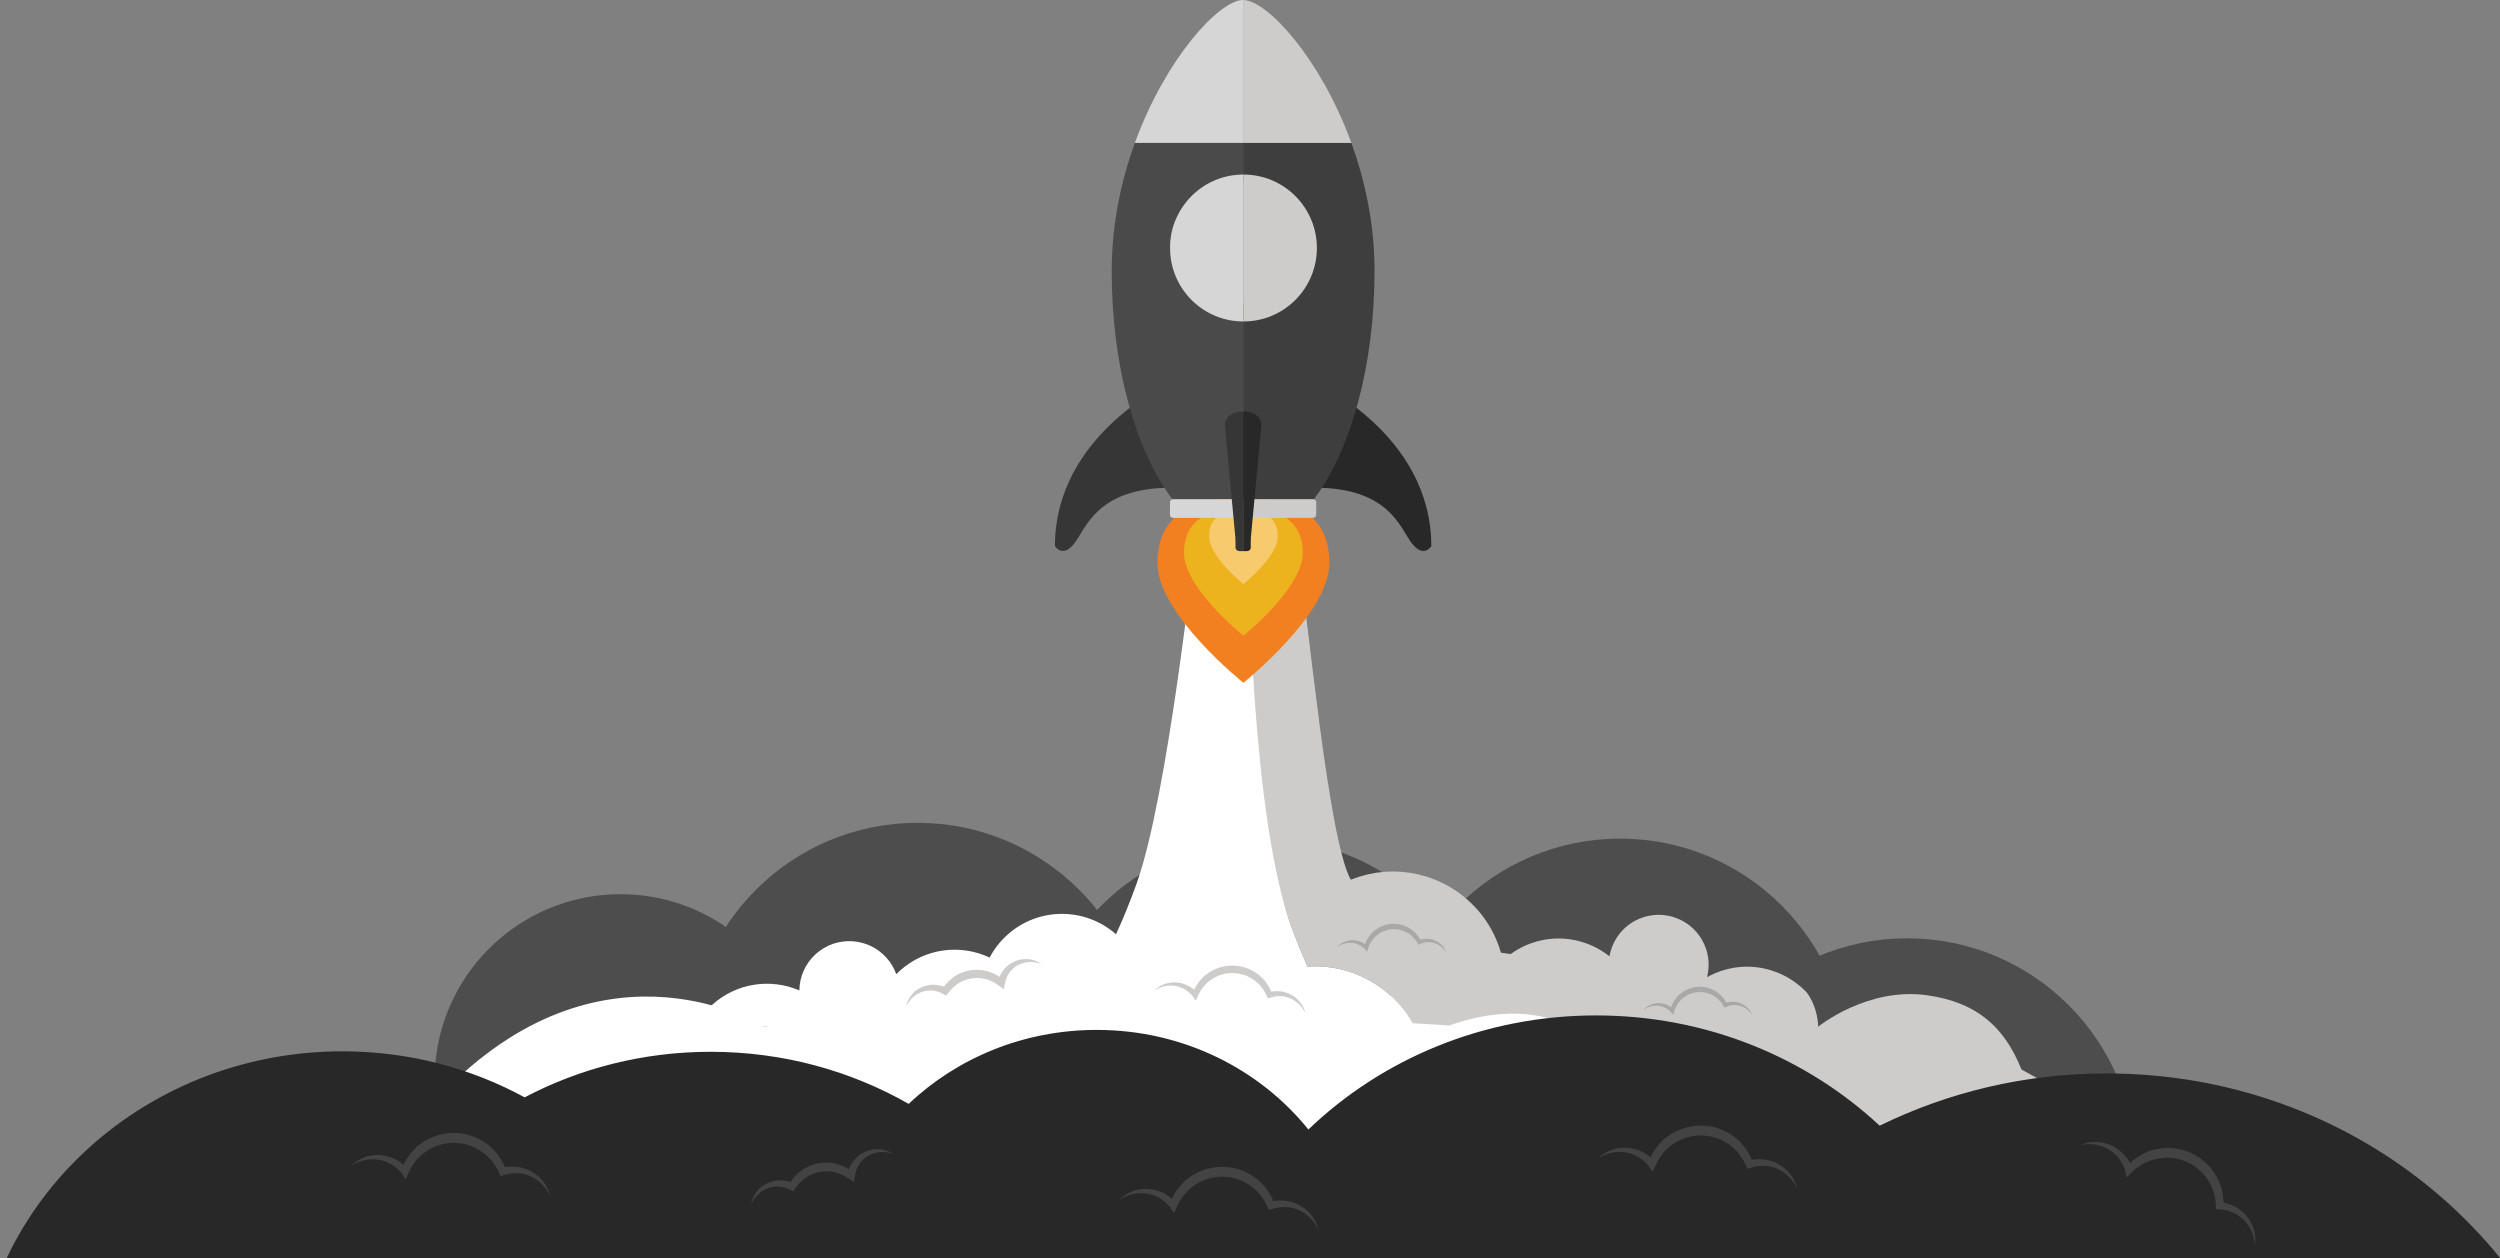<?xml version="1.0" encoding="utf-8"?>
<!-- Generator: Adobe Illustrator 16.0.0, SVG Export Plug-In . SVG Version: 6.00 Build 0)  -->
<!DOCTYPE svg PUBLIC "-//W3C//DTD SVG 1.1//EN" "http://www.w3.org/Graphics/SVG/1.1/DTD/svg11.dtd">
<svg version="1.1" id="Layer_1" xmlns="http://www.w3.org/2000/svg" xmlns:xlink="http://www.w3.org/1999/xlink" x="0px" y="0px"
	 width="402.49px" height="202.595px" viewBox="0 0 402.49 202.595" enable-background="new 0 0 402.49 202.595"
	 xml:space="preserve">
<rect x="0" y="0" width="402.49" height="202.595" fill="#808080" stroke="none"/>
<g>
	<g>
		<circle fill="#4D4D4D" cx="99.889" cy="173.878" r="29.919"/>
		<circle fill="#4D4D4D" cx="147.717" cy="169.26" r="36.79"/>
		<circle fill="#4D4D4D" cx="260.825" cy="171.803" r="36.79"/>
		<circle fill="#4D4D4D" cx="307.041" cy="187.854" r="36.79"/>
		<circle fill="#4D4D4D" cx="203.333" cy="171.803" r="36.79"/>
	</g>
	<g>
		<g>
			<path fill="#CECCCB" d="M284.105,161.615l8.611,3.678c0,0,7.925-6.437,17.571-5.056c7.942,1.133,12.401,5.052,15.159,11.941
				l22.774,12.683l0.192,17.633l-112.08-3.674l-28.02-22.506l16.995-17.458L284.105,161.615z"/>
			<g>
				<path fill="#CECCCB" d="M208.208,150.013c0.71,1.846,1.472,3.719,2.281,5.604h0.016c0.222-0.013,0.444-0.024,0.669-0.033
					c0.251-0.007,0.503-0.014,0.755-0.008c0.32,0.003,0.641,0.017,0.956,0.037c0.105,0.005,0.211,0.019,0.315,0.027
					c0.211,0.017,0.42,0.032,0.626,0.059c0.126,0.016,0.252,0.037,0.374,0.052c0.186,0.027,0.37,0.052,0.555,0.083
					c0.132,0.022,0.26,0.05,0.393,0.075c0.174,0.032,0.347,0.066,0.518,0.104c0.134,0.03,0.268,0.066,0.401,0.098
					c0.164,0.041,0.329,0.08,0.492,0.127c0.136,0.039,0.268,0.08,0.403,0.119c0.158,0.049,0.314,0.097,0.474,0.151
					c0.133,0.044,0.265,0.092,0.397,0.14c0.152,0.057,0.306,0.11,0.457,0.168c0.132,0.053,0.263,0.105,0.395,0.164
					c0.148,0.063,0.293,0.121,0.438,0.188c0.132,0.06,0.262,0.121,0.392,0.181c0.141,0.071,0.282,0.138,0.422,0.209
					c0.127,0.068,0.254,0.133,0.381,0.201c0.139,0.076,0.275,0.155,0.411,0.231c0.123,0.071,0.244,0.144,0.367,0.218
					c0.135,0.084,0.267,0.166,0.4,0.254c0.118,0.076,0.236,0.152,0.352,0.23c0.132,0.086,0.263,0.182,0.389,0.273
					c0.114,0.082,0.228,0.162,0.339,0.245c0.13,0.099,0.253,0.199,0.378,0.296c0.107,0.086,0.216,0.171,0.32,0.258
					c0.126,0.105,0.251,0.215,0.373,0.323c0.098,0.085,0.199,0.175,0.297,0.265c0.126,0.115,0.247,0.232,0.369,0.35
					c0.091,0.091,0.183,0.178,0.27,0.266c0.126,0.13,0.25,0.263,0.372,0.396c0.063,0.066,0.129,0.131,0.189,0.201
					c0.02,0.017,0.034,0.037,0.052,0.056c0.09,0.101,0.179,0.208,0.27,0.313c0.094,0.11,0.188,0.222,0.281,0.332
					c0.086,0.105,0.165,0.215,0.248,0.32c0.094,0.117,0.184,0.234,0.272,0.355c0.08,0.107,0.157,0.218,0.231,0.325
					c0.086,0.122,0.173,0.245,0.256,0.369c0.074,0.111,0.146,0.225,0.218,0.339c0.082,0.126,0.161,0.254,0.241,0.383
					c0.067,0.113,0.133,0.23,0.199,0.343c0.076,0.133,0.151,0.266,0.223,0.401c0.035,0.063,0.067,0.126,0.102,0.191h64.98
					c0,0,0.055-2.842-1.771-5.423c-0.074-0.078-0.158-0.167-0.219-0.23c-0.051-0.054-0.098-0.106-0.152-0.16
					c-0.155-0.156-0.312-0.301-0.474-0.449c-0.021-0.017-0.04-0.039-0.062-0.058c-0.188-0.167-0.379-0.327-0.573-0.479
					c-0.039-0.036-0.082-0.063-0.122-0.096c-0.156-0.115-0.309-0.234-0.469-0.346c-0.069-0.053-0.143-0.098-0.215-0.146
					c-0.13-0.087-0.262-0.177-0.396-0.26c-0.084-0.053-0.169-0.102-0.256-0.154c-0.124-0.071-0.248-0.146-0.374-0.219
					c-0.093-0.05-0.187-0.098-0.28-0.148c-0.123-0.06-0.247-0.126-0.371-0.184c-0.098-0.048-0.198-0.092-0.298-0.139
					c-0.121-0.055-0.244-0.108-0.368-0.161c-0.104-0.041-0.207-0.082-0.309-0.123c-0.126-0.05-0.247-0.092-0.375-0.136
					c-0.105-0.039-0.211-0.075-0.319-0.111c-0.126-0.041-0.252-0.078-0.379-0.113c-0.107-0.031-0.215-0.064-0.326-0.091
					c-0.129-0.036-0.258-0.064-0.387-0.095c-0.146-0.024-0.28-0.055-0.409-0.089c-0.108-0.022-0.214-0.042-0.324-0.058
					c-0.106-0.021-0.208-0.039-0.314-0.055c-0.146-0.022-0.294-0.035-0.444-0.055c-0.098-0.012-0.19-0.023-0.284-0.032
					c-0.19-0.019-0.383-0.028-0.576-0.038c-0.054-0.001-0.107-0.006-0.162-0.008c-0.243-0.009-0.49-0.009-0.734-0.006
					c-0.27,0.008-0.534,0.021-0.802,0.043c-1.376,0.117-2.755,0.453-4.098,1.03c-0.432,0.188-0.847,0.396-1.251,0.62
					c0.427-1.666,0.338-3.479-0.397-5.182c-0.099-0.232-0.213-0.459-0.333-0.678c-0.038-0.069-0.08-0.134-0.117-0.203
					c-0.091-0.146-0.179-0.297-0.275-0.438c-0.05-0.075-0.099-0.144-0.15-0.215c-0.098-0.135-0.198-0.266-0.304-0.392
					c-0.053-0.063-0.104-0.13-0.157-0.192c-0.134-0.15-0.27-0.293-0.41-0.433c-0.031-0.028-0.057-0.058-0.085-0.085
					c-0.171-0.164-0.35-0.316-0.534-0.465c-0.057-0.046-0.117-0.087-0.174-0.131c-0.133-0.101-0.267-0.197-0.405-0.286
					c-0.071-0.048-0.145-0.094-0.217-0.138c-0.134-0.086-0.27-0.164-0.411-0.237c-0.07-0.039-0.141-0.078-0.211-0.114
					c-0.182-0.09-0.364-0.174-0.551-0.25c-0.03-0.01-0.062-0.027-0.091-0.039c-0.218-0.088-0.437-0.162-0.662-0.227
					c-0.068-0.021-0.139-0.039-0.21-0.058c-0.16-0.042-0.319-0.08-0.481-0.114c-0.082-0.019-0.165-0.034-0.246-0.046
					c-0.161-0.027-0.322-0.051-0.487-0.071c-0.075-0.006-0.147-0.014-0.226-0.022c-0.22-0.019-0.441-0.028-0.665-0.028
					c-0.016,0-0.032,0-0.047,0c-0.239,0-0.478,0.015-0.717,0.039c-0.072,0.006-0.146,0.019-0.218,0.028
					c-0.168,0.021-0.338,0.048-0.509,0.08c-0.083,0.014-0.166,0.03-0.247,0.052c-0.168,0.035-0.333,0.081-0.502,0.129
					c-0.074,0.021-0.147,0.043-0.223,0.064c-0.237,0.078-0.471,0.164-0.705,0.264c-0.023,0.011-0.043,0.021-0.067,0.033
					c-0.169,0.072-0.334,0.151-0.493,0.236c-0.057,0.031-0.11,0.061-0.165,0.09c-0.124,0.072-0.248,0.144-0.368,0.219
					c-0.052,0.033-0.105,0.064-0.16,0.1c-0.129,0.087-0.254,0.174-0.376,0.266c-0.035,0.029-0.071,0.051-0.108,0.078
					c-0.153,0.121-0.299,0.242-0.443,0.368c-0.04,0.038-0.077,0.075-0.116,0.112c-0.106,0.101-0.213,0.203-0.315,0.309
					c-0.045,0.049-0.087,0.096-0.131,0.143c-0.098,0.105-0.188,0.213-0.283,0.325c-0.032,0.041-0.067,0.083-0.101,0.124
					c-0.122,0.155-0.238,0.311-0.348,0.472c-0.01,0.016-0.019,0.034-0.031,0.05c-0.097,0.146-0.188,0.296-0.276,0.449
					c-0.027,0.048-0.054,0.096-0.081,0.146c-0.07,0.126-0.137,0.257-0.197,0.389c-0.022,0.047-0.048,0.097-0.07,0.146
					c-0.08,0.173-0.153,0.347-0.221,0.525c-0.001,0.004-0.001,0.007-0.002,0.009c-0.068,0.187-0.13,0.371-0.186,0.562
					c-0.012,0.048-0.023,0.094-0.037,0.142c-0.038,0.145-0.076,0.292-0.107,0.438c-0.018,0.099-0.04,0.197-0.058,0.292
					c-3.672-2.919-8.79-3.779-13.402-1.792c-0.904,0.392-1.739,0.875-2.505,1.429l-1.563-0.215c-0.208-0.717-0.458-1.43-0.759-2.133
					c-0.115-0.263-0.233-0.52-0.358-0.773c-0.039-0.08-0.08-0.156-0.117-0.234c-0.089-0.176-0.18-0.35-0.271-0.52
					c-0.048-0.09-0.099-0.174-0.146-0.262c-0.093-0.16-0.186-0.32-0.285-0.48c-0.049-0.082-0.098-0.166-0.149-0.246
					c-0.109-0.17-0.219-0.336-0.331-0.505c-0.043-0.062-0.083-0.124-0.127-0.186c-0.158-0.229-0.321-0.453-0.487-0.671
					c-0.014-0.016-0.028-0.032-0.042-0.051c-0.152-0.199-0.311-0.394-0.473-0.582c-0.054-0.068-0.11-0.13-0.164-0.193
					c-0.108-0.122-0.214-0.241-0.323-0.359c-0.271-0.296-0.548-0.585-0.836-0.859c-0.053-0.049-0.11-0.1-0.165-0.15
					c-0.262-0.244-0.528-0.479-0.804-0.706c-0.057-0.046-0.112-0.095-0.169-0.142c-0.306-0.246-0.623-0.484-0.945-0.711
					c-0.073-0.053-0.149-0.103-0.225-0.155c-0.319-0.216-0.642-0.424-0.972-0.62c-0.019-0.012-0.037-0.025-0.058-0.037
					c-0.345-0.201-0.697-0.39-1.055-0.568c-0.082-0.039-0.164-0.08-0.247-0.119c-0.356-0.172-0.715-0.336-1.083-0.485
					c-0.051-0.019-0.103-0.039-0.155-0.058c-0.337-0.133-0.678-0.256-1.022-0.369c-0.074-0.022-0.149-0.05-0.223-0.072
					c-0.379-0.117-0.758-0.221-1.141-0.314c-0.079-0.021-0.157-0.037-0.234-0.055c-0.365-0.084-0.731-0.156-1.101-0.217
					c-0.043-0.008-0.082-0.017-0.122-0.023c-0.396-0.063-0.796-0.109-1.199-0.145c-0.088-0.009-0.175-0.015-0.263-0.02
					c-0.404-0.029-0.812-0.053-1.218-0.054c-0.028,0-0.058,0-0.086,0c-0.39,0-0.777,0.013-1.169,0.039
					c-0.081,0.003-0.165,0.009-0.247,0.015c-0.405,0.033-0.808,0.077-1.212,0.133c-0.073,0.011-0.145,0.024-0.217,0.035
					c-0.372,0.061-0.742,0.129-1.112,0.213c-0.061,0.015-0.122,0.023-0.183,0.039c-0.401,0.094-0.802,0.204-1.203,0.328
					c-0.087,0.025-0.174,0.055-0.262,0.084c-0.408,0.133-0.816,0.273-1.218,0.438c-3.645-6.47-6.899-42.398-8.689-54.178
					l-9.944,1.51C199.097,91.057,201.238,131.876,208.208,150.013z"/>
				<path fill="#FFFFFF" d="M227.635,165.102c-0.071-0.136-0.146-0.269-0.223-0.401c-0.066-0.112-0.132-0.229-0.199-0.343
					c-0.08-0.129-0.159-0.257-0.241-0.383c-0.071-0.114-0.144-0.228-0.218-0.339c-0.083-0.124-0.17-0.247-0.256-0.369
					c-0.074-0.107-0.151-0.218-0.231-0.325c-0.089-0.121-0.179-0.238-0.272-0.355c-0.083-0.105-0.162-0.215-0.248-0.32
					c-0.094-0.11-0.188-0.222-0.281-0.332c-0.091-0.105-0.18-0.213-0.27-0.313c-0.081-0.089-0.16-0.172-0.241-0.257
					c-0.122-0.133-0.246-0.266-0.372-0.396c-0.087-0.088-0.179-0.175-0.27-0.266c-0.122-0.117-0.243-0.234-0.369-0.35
					c-0.098-0.09-0.199-0.18-0.297-0.265c-0.122-0.108-0.247-0.218-0.373-0.323c-0.104-0.087-0.213-0.172-0.32-0.258
					c-0.125-0.097-0.248-0.197-0.378-0.296c-0.111-0.083-0.225-0.163-0.339-0.245c-0.126-0.092-0.256-0.184-0.389-0.273
					c-0.115-0.078-0.233-0.154-0.352-0.23c-0.134-0.088-0.266-0.17-0.4-0.254c-0.123-0.074-0.244-0.146-0.367-0.218
					c-0.136-0.076-0.272-0.155-0.411-0.231c-0.127-0.068-0.254-0.133-0.381-0.201c-0.14-0.071-0.282-0.138-0.422-0.209
					c-0.13-0.06-0.26-0.121-0.392-0.181c-0.146-0.067-0.29-0.126-0.438-0.188c-0.132-0.059-0.263-0.111-0.395-0.164
					c-0.151-0.058-0.305-0.111-0.457-0.168c-0.133-0.048-0.265-0.096-0.397-0.14c-0.159-0.055-0.315-0.103-0.474-0.151
					c-0.136-0.039-0.268-0.08-0.403-0.119c-0.163-0.047-0.328-0.086-0.492-0.127c-0.134-0.031-0.268-0.067-0.401-0.098
					c-0.171-0.038-0.344-0.072-0.518-0.104c-0.133-0.025-0.261-0.053-0.393-0.075c-0.185-0.03-0.369-0.056-0.555-0.083
					c-0.122-0.015-0.248-0.036-0.374-0.052c-0.206-0.026-0.415-0.042-0.626-0.059c-0.104-0.009-0.21-0.022-0.315-0.027
					c-0.315-0.021-0.636-0.034-0.956-0.037c-0.252-0.006-0.504,0.001-0.755,0.008c-0.225,0.009-0.447,0.021-0.669,0.033h-0.016
					c-0.81-1.885-1.571-3.758-2.281-5.604c-6.97-18.137-7.097-60.384-7.362-62.478l8.972-0.296l-17.464,0.576
					c0,0-4.369,40.634-9.373,54.467c-0.997,2.759-2.097,5.507-3.307,8.134c-4.949-4.371-12.497-4.426-17.512,0.105
					c-1.187,1.07-2.131,2.309-2.834,3.645c-4.66-2.208-10.389-1.548-14.456,2.125c-0.199,0.177-0.388,0.363-0.574,0.551
					c-0.343-0.958-0.872-1.863-1.596-2.666c-2.978-3.297-8.065-3.558-11.363-0.58c-1.728,1.561-2.613,3.699-2.644,5.858
					c-4.58-1.974-10.085-1.247-14.028,2.313c-1.151,1.038-2.074,2.235-2.769,3.526h115.84
					C227.702,165.228,227.67,165.165,227.635,165.102z"/>
			</g>
			<path fill="#CECCCB" d="M167.693,155.231c-0.167-0.054-0.329-0.125-0.497-0.17c-0.169-0.042-0.329-0.092-0.5-0.113l-0.25-0.043
				l-0.252-0.017c-0.168-0.019-0.335-0.003-0.501-0.003c-0.166,0.003-0.331,0.031-0.493,0.053c-0.16,0.039-0.323,0.056-0.477,0.111
				c-0.156,0.049-0.31,0.096-0.457,0.162c-0.151,0.053-0.292,0.137-0.433,0.208c-0.142,0.069-0.27,0.167-0.403,0.252
				c-0.121,0.104-0.252,0.188-0.362,0.302c-0.113,0.108-0.23,0.211-0.327,0.333c-0.05,0.062-0.105,0.114-0.151,0.177l-0.135,0.189
				c-0.097,0.123-0.16,0.264-0.24,0.395l-0.029,0.051l-0.001,0.002c0.004-0.008-0.011,0.024,0.009-0.017v0.001l-0.003,0.008
				l-0.007,0.016l-0.014,0.03l-0.054,0.119c-0.033,0.076-0.083,0.165-0.098,0.228c-0.045,0.135-0.094,0.266-0.13,0.416
				c-0.047,0.146-0.063,0.296-0.093,0.444l-0.186,0.886l-0.775-0.545c-0.16-0.115-0.313-0.234-0.474-0.341l-0.249-0.148
				l-0.125-0.077l-0.03-0.018l-0.003-0.004c-0.025-0.012,0.03,0.019,0.024,0.016l-0.002-0.002l-0.009-0.006l-0.019-0.008
				l-0.073-0.034l-0.292-0.14l-0.145-0.068l-0.129-0.045c-0.172-0.061-0.332-0.133-0.526-0.174l-0.278-0.074
				c-0.093-0.023-0.19-0.03-0.283-0.049c-0.095-0.014-0.189-0.035-0.285-0.046l-0.286-0.021c-0.191-0.025-0.383-0.007-0.574-0.007
				c-0.192,0-0.381,0.034-0.573,0.048c-0.188,0.032-0.377,0.07-0.564,0.109c-0.182,0.061-0.373,0.1-0.549,0.172
				c-0.178,0.072-0.362,0.131-0.53,0.225l-0.259,0.129c-0.083,0.046-0.164,0.098-0.247,0.15c-0.167,0.095-0.322,0.209-0.476,0.326
				c-0.162,0.107-0.293,0.249-0.441,0.375c-0.146,0.129-0.266,0.281-0.403,0.418c-0.126,0.148-0.238,0.309-0.359,0.464l-0.331,0.415
				l-0.425-0.229c-0.123-0.064-0.242-0.141-0.371-0.2c-0.124-0.065-0.258-0.11-0.389-0.165c-0.135-0.041-0.27-0.092-0.41-0.123
				c-0.137-0.037-0.279-0.055-0.421-0.076c-0.143-0.01-0.286-0.031-0.43-0.029c-0.146-0.008-0.291,0.006-0.435,0.01
				c-0.145,0.018-0.291,0.026-0.434,0.059c-0.146,0.021-0.285,0.068-0.429,0.102c-0.139,0.053-0.283,0.096-0.416,0.16
				c-0.141,0.052-0.272,0.125-0.407,0.194c-0.066,0.032-0.129,0.077-0.194,0.112l-0.121,0.036l-0.038-0.019v0.002
				c0.006-0.008-0.015,0.014,0.013-0.014l-0.002,0.004l0.017,0.031l-0.012,0.031l-0.041,0.045l-0.378,0.304
				c-0.121,0.097-0.211,0.211-0.323,0.32c-0.052,0.051-0.11,0.104-0.159,0.165l-0.137,0.19c-0.087,0.129-0.204,0.245-0.271,0.392
				l-0.236,0.421c0.041-0.157,0.083-0.313,0.127-0.471c0.036-0.163,0.119-0.306,0.184-0.459l0.104-0.229
				c0.039-0.071,0.089-0.142,0.135-0.216c0.094-0.139,0.185-0.297,0.291-0.422l0.326-0.358l0.04-0.046l0.022-0.021l0.005-0.006
				l-0.027-0.033l-0.009-0.047l0.012-0.01l0.124-0.053c0.065-0.055,0.142-0.101,0.21-0.152c0.136-0.104,0.282-0.203,0.432-0.289
				c0.145-0.096,0.306-0.163,0.462-0.243c0.161-0.066,0.324-0.138,0.491-0.188c0.167-0.061,0.34-0.092,0.512-0.139
				c0.173-0.027,0.349-0.066,0.526-0.076c0.178-0.018,0.355-0.014,0.534-0.016c0.178,0.012,0.357,0.018,0.534,0.048
				c0.179,0.021,0.354,0.066,0.53,0.103c0.173,0.051,0.347,0.097,0.516,0.163c0.172,0.06,0.334,0.144,0.499,0.222l-0.757,0.191
				c0.132-0.197,0.256-0.399,0.396-0.588c0.153-0.18,0.291-0.377,0.459-0.542c0.172-0.163,0.33-0.344,0.519-0.489
				c0.183-0.149,0.366-0.303,0.57-0.427c0.1-0.064,0.199-0.133,0.3-0.194l0.316-0.166c0.207-0.121,0.431-0.205,0.651-0.299
				c0.219-0.096,0.453-0.145,0.681-0.219c0.231-0.055,0.465-0.103,0.701-0.146c0.237-0.023,0.474-0.064,0.712-0.063
				c0.24,0.001,0.479-0.013,0.716,0.019l0.358,0.031c0.119,0.013,0.235,0.037,0.353,0.059c0.117,0.023,0.235,0.045,0.351,0.075
				l0.343,0.101c0.228,0.057,0.461,0.16,0.692,0.252l0.172,0.074l0.143,0.077l0.284,0.151l0.072,0.039l0.062,0.033l0.037,0.027
				l0.148,0.096l0.296,0.199c0.191,0.139,0.366,0.301,0.549,0.448l-0.961,0.341c0.05-0.192,0.088-0.385,0.159-0.568
				c0.057-0.184,0.141-0.377,0.231-0.564c0.044-0.105,0.087-0.16,0.131-0.243l0.066-0.112l0.043-0.076l0.043-0.062
				c0.115-0.158,0.213-0.327,0.348-0.467l0.19-0.22c0.065-0.071,0.139-0.138,0.208-0.204c0.136-0.138,0.289-0.255,0.444-0.369
				c0.151-0.121,0.325-0.208,0.486-0.31c0.174-0.08,0.34-0.172,0.519-0.238c0.178-0.066,0.354-0.135,0.539-0.176
				c0.09-0.022,0.181-0.051,0.272-0.068l0.279-0.039c0.184-0.032,0.374-0.027,0.557-0.039c0.186,0.01,0.371,0.01,0.553,0.035
				c0.182,0.026,0.363,0.05,0.538,0.105l0.262,0.074l0.253,0.096c0.17,0.054,0.329,0.152,0.487,0.23
				C167.406,155.03,167.546,155.136,167.693,155.231z"/>
			<path fill="#CECCCB" d="M210.191,163.187l-0.204-0.407c-0.075-0.131-0.156-0.255-0.232-0.381
				c-0.087-0.121-0.179-0.238-0.267-0.354c-0.095-0.115-0.198-0.22-0.296-0.327c-0.104-0.102-0.219-0.195-0.323-0.294
				c-0.113-0.092-0.232-0.177-0.345-0.264l-0.367-0.229l-0.382-0.186l-0.398-0.151l-0.409-0.114
				c-0.138-0.025-0.274-0.053-0.412-0.073c-0.14-0.011-0.277-0.028-0.416-0.036c-0.139,0.006-0.276,0.004-0.415,0.011
				c-0.137,0.017-0.274,0.025-0.411,0.042l-0.403,0.084l-0.392,0.119l-0.384,0.117l-0.186-0.393l-0.189-0.407
				c-0.071-0.128-0.149-0.259-0.221-0.388c-0.161-0.251-0.327-0.494-0.518-0.721l-0.07-0.085l0.002-0.022l0.008-0.016l-0.001-0.002
				c0.006,0.01-0.032-0.013,0.002,0.027l-0.025-0.017l-0.045-0.04l-0.168-0.176c-0.112-0.114-0.225-0.242-0.332-0.322l-0.318-0.273
				l-0.361-0.25c-0.115-0.09-0.25-0.15-0.375-0.227c-0.127-0.072-0.253-0.148-0.388-0.203c-0.135-0.059-0.266-0.125-0.404-0.176
				l-0.413-0.139c-0.139-0.049-0.285-0.072-0.423-0.107c-0.142-0.039-0.287-0.063-0.432-0.082c-0.288-0.053-0.579-0.055-0.871-0.068
				c-0.292,0.014-0.586,0.016-0.87,0.068l-0.219,0.029l-0.213,0.053c-0.14,0.035-0.287,0.056-0.423,0.107l-0.416,0.137
				c-0.135,0.053-0.267,0.118-0.4,0.178c-0.137,0.053-0.262,0.127-0.389,0.203c-0.124,0.076-0.26,0.134-0.376,0.227l-0.359,0.255
				l-0.022,0.015l-0.006,0.006h-0.003c-0.014,0.012,0.017-0.014,0.012-0.009l-0.012,0.009l-0.046,0.039l-0.092,0.078l-0.184,0.154
				c-0.1,0.102-0.203,0.191-0.303,0.297c-0.096,0.111-0.206,0.209-0.295,0.328c-0.093,0.115-0.186,0.23-0.269,0.354
				c-0.089,0.117-0.168,0.242-0.245,0.369c-0.16,0.25-0.29,0.52-0.414,0.791l-0.343,0.763l-0.458-0.638l-0.03-0.043l0.02-0.037
				l0.026-0.029v-0.002c0.035,0.039,0.008,0.011,0.016,0.02l-0.006-0.008l-0.047,0.006l-0.088-0.077l-0.155-0.167
				c-0.05-0.066-0.102-0.105-0.148-0.149l-0.143-0.136c-0.091-0.096-0.214-0.176-0.319-0.264c-0.105-0.094-0.23-0.16-0.345-0.24
				c-0.116-0.084-0.247-0.139-0.37-0.21c-0.124-0.067-0.259-0.11-0.391-0.167c-0.131-0.057-0.27-0.088-0.408-0.135
				c-0.138-0.035-0.279-0.059-0.42-0.094c-0.142-0.023-0.286-0.033-0.43-0.054c-0.145-0.009-0.289-0.009-0.436-0.014l-0.441,0.028
				l-0.438,0.072l-0.433,0.117l-0.423,0.156l-0.411,0.194l-0.396,0.235l0.345-0.313l0.379-0.272c0.133-0.085,0.271-0.16,0.409-0.238
				c0.143-0.068,0.289-0.129,0.435-0.194c0.151-0.051,0.303-0.101,0.457-0.146l0.473-0.1c0.16-0.018,0.323-0.037,0.483-0.047
				c0.162-0.002,0.325-0.011,0.489-0.004c0.163,0.014,0.326,0.023,0.488,0.051c0.159,0.034,0.324,0.059,0.482,0.101
				c0.157,0.052,0.319,0.087,0.473,0.151c0.152,0.064,0.312,0.117,0.458,0.195c0.145,0.082,0.3,0.148,0.437,0.244
				c0.138,0.099,0.28,0.178,0.412,0.293l0.203,0.17c0.066,0.059,0.135,0.115,0.184,0.17l0.162,0.166l0.08,0.083l0.02,0.019
				l0.007,0.006l0.022,0.025l0.008,0.012l0.039,0.044l-0.8,0.128c0.115-0.325,0.246-0.648,0.408-0.955
				c0.079-0.155,0.165-0.309,0.262-0.451c0.087-0.153,0.192-0.289,0.294-0.433c0.098-0.146,0.218-0.272,0.327-0.407
				c0.115-0.136,0.249-0.264,0.373-0.395l0.166-0.181l0.074-0.097l0.045-0.041l0.011-0.01l0.04-0.006l0.035-0.01l0.42-0.316
				c0.133-0.115,0.294-0.191,0.441-0.287c0.15-0.092,0.3-0.184,0.463-0.253c0.158-0.077,0.316-0.155,0.478-0.222l0.496-0.179
				c0.165-0.062,0.34-0.092,0.513-0.136l0.254-0.063l0.262-0.039c0.349-0.063,0.7-0.075,1.051-0.089
				c0.353,0.018,0.706,0.027,1.053,0.091c0.174,0.026,0.347,0.054,0.517,0.104c0.17,0.046,0.342,0.079,0.509,0.136l0.496,0.18
				c0.164,0.066,0.319,0.148,0.479,0.225c0.161,0.07,0.311,0.162,0.46,0.254s0.303,0.175,0.44,0.287l0.419,0.318l0.398,0.375
				c0.144,0.124,0.234,0.246,0.342,0.365l0.158,0.185l0.039,0.046l0.021,0.023l0.02,0.024l0.004,0.001l0.004,0.008l0.009,0.015
				l0.076,0.105c0.211,0.278,0.392,0.575,0.553,0.882c0.078,0.155,0.154,0.311,0.225,0.471l0.186,0.482l-0.568-0.275l0.484-0.11
				c0.164-0.024,0.328-0.041,0.494-0.06c0.163-0.01,0.328-0.012,0.492-0.012c0.164,0.006,0.33,0.025,0.491,0.041
				c0.162,0.023,0.322,0.057,0.483,0.09c0.158,0.039,0.312,0.09,0.468,0.133c0.152,0.058,0.301,0.123,0.45,0.179
				c0.146,0.071,0.288,0.147,0.43,0.225l0.398,0.267c0.126,0.102,0.251,0.199,0.372,0.304c0.111,0.112,0.229,0.222,0.336,0.337
				c0.1,0.119,0.201,0.24,0.295,0.366c0.087,0.131,0.176,0.259,0.256,0.394c0.072,0.14,0.148,0.272,0.214,0.413
				c0.057,0.146,0.116,0.288,0.166,0.431L210.191,163.187z"/>
			<path fill="#FFFFFF" d="M130.407,164.371l-7.399,0.922c0,0-25.045-15.841-50.823,9.734l-0.007,27.567h276.313
				c0,0-6.641-19.392-28.966-19.392c-22.329,0-24.079,7.35-24.079,7.35s-8.315-23.887-30.644-13.318c0,0-8.755-20.212-31.491-12.133
				C233.312,165.102,139.164,158.856,130.407,164.371z"/>
		</g>
		<g>
			<path fill="#F28021" d="M214.025,90.67c0,8.206-13.84,19.258-13.84,19.258s-13.84-11.053-13.84-19.258
				c0-8.207,6.195-10.46,13.84-10.46C207.827,80.21,214.025,82.464,214.025,90.67z"/>
			<path fill="#EDB31F" d="M209.736,89.048c0,5.665-9.551,13.293-9.551,13.293s-9.552-7.628-9.552-13.293
				c0-5.665,4.277-7.219,9.552-7.219C205.459,81.829,209.736,83.383,209.736,89.048z"/>
			<path fill="#F7CB6D" d="M205.718,86.335c0,3.282-5.532,7.7-5.532,7.7s-5.533-4.418-5.533-7.7c0-3.28,2.478-4.182,5.533-4.182
				C203.239,82.153,205.718,83.055,205.718,86.335z"/>
			<g>
				<g>
					<path fill="#353635" d="M188.895,61.308c0,0-19.056,8.403-19.056,26.613c0,0,1.191,2,3.095-0.401
						c1.907-2.4,3.574-9.004,15.723-9.004L188.895,61.308z"/>
					<path fill="#282828" d="M211.379,61.308c0,0,19.057,8.403,19.057,26.613c0,0-1.192,2-3.096-0.401
						c-1.907-2.4-3.574-9.004-15.723-9.004L211.379,61.308z"/>
				</g>
				<g>
					<path fill="#3E3E3E" d="M221.296,43.613c0-7.455-1.502-14.473-3.735-20.611h-17.423v6.229c6.446,0,11.672,4.39,11.672,9.805
						c0,5.417-5.226,9.807-11.672,9.807v31.514h11.403C217.408,72.603,221.296,59.043,221.296,43.613z"/>
					<path fill="#4A4A4A" d="M188.464,39.035c0-5.415,5.225-9.805,11.673-9.805v-6.229h-17.424
						c-2.234,6.138-3.733,13.156-3.733,20.611c0,15.431,3.888,28.99,9.754,36.743h11.403V48.842
						C193.689,48.842,188.464,44.452,188.464,39.035z"/>
					<path fill="#D7D6D6" d="M188.897,80.385c-0.294,0-0.533,0.2-0.533,0.448v2.092c0,0.247,0.239,0.447,0.533,0.447h11.241v-2.987
						H188.897z"/>
					<path fill="#CECCCB" d="M211.367,80.385h-11.229v2.987h11.229c0.295,0,0.535-0.201,0.535-0.447v-2.092
						C211.902,80.585,211.662,80.385,211.367,80.385z"/>
				</g>
			</g>
			<g>
				<path fill="#CECCCB" d="M200.138,0v23.001h17.423C212.579,9.31,203.942,0,200.138,0z"/>
				<path fill="#D7D6D6" d="M200.138,0c-3.806,0-12.443,9.31-17.424,23.001h17.424V0L200.138,0z"/>
				<path fill="#282828" d="M200.87,66.29c-0.057-0.016-0.118-0.025-0.182-0.025h-0.015h-0.535v22.461h0.599h0.019
					c0.333,0,0.606-0.229,0.606-0.51v-0.684l0.023-0.984l1.686-18.061C203.07,66.656,201.243,66.369,200.87,66.29z"/>
				<path fill="#353635" d="M199.538,66.265h-0.017c-0.063,0-0.126,0.009-0.182,0.025c-0.108,0.021-0.227,0.061-0.345,0.119
					c-0.664,0.181-1.791,0.667-1.791,2.104l1.688,18.079l0.022,0.915v0.682c0,0.215,0.156,0.397,0.379,0.474
					c0.087,0.041,0.188,0.064,0.294,0.064h0.016h0.535V66.265H199.538z"/>
			</g>
		</g>
	</g>
	<path fill="#A9A8A8" d="M282.142,163.525l-0.174-0.277c-0.064-0.087-0.133-0.169-0.196-0.252c-0.071-0.08-0.146-0.158-0.217-0.235
		c-0.076-0.073-0.158-0.142-0.236-0.211c-0.083-0.066-0.171-0.123-0.253-0.188c-0.087-0.055-0.179-0.107-0.266-0.161l-0.278-0.133
		l-0.29-0.107l-0.294-0.078l-0.301-0.052c-0.1-0.007-0.201-0.017-0.302-0.021c-0.099,0.004-0.198,0.002-0.298,0.009
		c-0.1,0.012-0.199,0.021-0.297,0.036c-0.096,0.021-0.193,0.039-0.289,0.061l-0.283,0.089l-0.271,0.116l-0.266,0.112l-0.16-0.268
		l-0.168-0.275c-0.061-0.089-0.125-0.173-0.186-0.259c-0.135-0.167-0.271-0.329-0.425-0.479l-0.057-0.057l0.001-0.016l0.003-0.01
		l-0.001-0.002c0.006,0.006-0.023-0.007,0.005,0.019l-0.021-0.01l-0.034-0.025l-0.133-0.112c-0.087-0.071-0.179-0.155-0.261-0.204
		l-0.249-0.172l-0.275-0.154c-0.09-0.056-0.19-0.09-0.286-0.133c-0.096-0.042-0.191-0.086-0.294-0.113
		c-0.101-0.034-0.196-0.072-0.3-0.098l-0.307-0.068c-0.102-0.023-0.208-0.028-0.311-0.045c-0.104-0.02-0.209-0.022-0.313-0.024
		c-0.211-0.017-0.42,0.003-0.629,0.016c-0.206,0.032-0.417,0.056-0.617,0.114l-0.152,0.037l-0.148,0.051
		c-0.099,0.038-0.2,0.063-0.295,0.109l-0.286,0.131c-0.094,0.048-0.182,0.104-0.273,0.155c-0.093,0.05-0.178,0.112-0.263,0.175
		c-0.082,0.064-0.175,0.116-0.251,0.189l-0.239,0.209l-0.014,0.014l-0.003,0.004h-0.003c-0.009,0.01,0.011-0.011,0.008-0.009
		l-0.008,0.009l-0.029,0.032l-0.06,0.063l-0.12,0.125c-0.064,0.078-0.13,0.151-0.194,0.234c-0.061,0.085-0.132,0.165-0.187,0.256
		c-0.058,0.09-0.115,0.179-0.165,0.272c-0.055,0.09-0.102,0.187-0.148,0.284c-0.094,0.188-0.168,0.39-0.234,0.594l-0.188,0.572
		l-0.375-0.422l-0.025-0.029l0.012-0.027l0.017-0.021v-0.002c0.028,0.025,0.006,0.005,0.013,0.012l-0.004-0.002l-0.033,0.005
		l-0.069-0.049l-0.123-0.109c-0.041-0.041-0.08-0.064-0.118-0.094l-0.111-0.086c-0.073-0.063-0.166-0.109-0.248-0.166
		c-0.083-0.058-0.177-0.097-0.265-0.146c-0.088-0.05-0.186-0.079-0.278-0.12c-0.094-0.04-0.194-0.061-0.291-0.093
		c-0.1-0.029-0.201-0.043-0.303-0.063c-0.102-0.017-0.205-0.021-0.307-0.036c-0.104-0.007-0.207-0.005-0.313-0.007
		c-0.104,0.006-0.207,0.016-0.313,0.022l-0.313,0.057l-0.308,0.083l-0.3,0.112l-0.289,0.145l-0.28,0.171l-0.266,0.197l0.223-0.249
		l0.25-0.226c0.089-0.068,0.184-0.132,0.275-0.198c0.098-0.06,0.198-0.114,0.298-0.17c0.103-0.05,0.208-0.097,0.315-0.142
		l0.328-0.105c0.114-0.022,0.228-0.051,0.342-0.071c0.116-0.012,0.231-0.029,0.35-0.037c0.116-0.002,0.234-0.007,0.352,0
		c0.118,0.012,0.236,0.017,0.354,0.035c0.114,0.024,0.233,0.039,0.347,0.071c0.113,0.036,0.232,0.062,0.342,0.107
		c0.109,0.048,0.228,0.082,0.331,0.142c0.106,0.06,0.215,0.105,0.317,0.181l0.156,0.104c0.054,0.036,0.104,0.071,0.145,0.107
		l0.129,0.104l0.063,0.055l0.015,0.016l0.005,0.001l0.017,0.018l0.009,0.009l0.031,0.028l-0.562,0.15
		c0.058-0.24,0.125-0.48,0.22-0.714c0.044-0.115,0.094-0.231,0.151-0.342c0.053-0.114,0.116-0.222,0.178-0.33
		c0.061-0.111,0.136-0.212,0.205-0.317c0.071-0.104,0.155-0.208,0.237-0.31l0.103-0.14l0.047-0.075l0.029-0.032l0.007-0.007
		l0.029-0.008l0.021-0.012l0.277-0.258c0.088-0.09,0.196-0.158,0.295-0.236c0.101-0.076,0.201-0.153,0.311-0.217
		c0.108-0.064,0.215-0.135,0.326-0.193l0.34-0.166c0.115-0.056,0.238-0.09,0.356-0.136l0.178-0.063l0.183-0.045
		c0.245-0.072,0.496-0.107,0.746-0.144c0.252-0.015,0.506-0.036,0.76-0.014c0.125,0.005,0.25,0.011,0.376,0.032
		c0.125,0.02,0.251,0.031,0.374,0.062l0.367,0.092c0.122,0.032,0.238,0.08,0.359,0.122c0.12,0.038,0.234,0.093,0.348,0.146
		c0.113,0.057,0.23,0.104,0.336,0.174l0.323,0.196l0.313,0.236c0.112,0.079,0.186,0.159,0.271,0.237l0.127,0.119l0.032,0.03
		l0.015,0.015l0.017,0.014l0.002,0.004l0.004,0.006l0.007,0.006l0.063,0.072c0.171,0.182,0.323,0.381,0.463,0.589
		c0.064,0.107,0.132,0.211,0.193,0.318l0.169,0.332l-0.428-0.155l0.339-0.114c0.115-0.028,0.231-0.055,0.348-0.08
		c0.117-0.021,0.234-0.032,0.352-0.046c0.119-0.007,0.238-0.005,0.354-0.007c0.118,0.005,0.236,0.018,0.352,0.027
		c0.116,0.018,0.23,0.041,0.345,0.06c0.113,0.031,0.226,0.063,0.337,0.096c0.108,0.041,0.217,0.083,0.322,0.128l0.306,0.161
		c0.096,0.062,0.193,0.123,0.288,0.189c0.088,0.069,0.179,0.14,0.266,0.213c0.08,0.08,0.162,0.158,0.238,0.241
		c0.071,0.087,0.145,0.17,0.212,0.261c0.061,0.094,0.126,0.184,0.186,0.281c0.049,0.099,0.102,0.195,0.149,0.296L282.142,163.525z"
		/>
	<path fill="#A9A8A8" d="M232.87,153.397l-0.175-0.277c-0.064-0.088-0.133-0.169-0.195-0.252c-0.072-0.08-0.146-0.158-0.218-0.235
		c-0.076-0.073-0.158-0.142-0.236-0.212c-0.083-0.065-0.17-0.122-0.253-0.187c-0.087-0.055-0.179-0.107-0.266-0.161l-0.278-0.133
		l-0.289-0.107l-0.295-0.078l-0.301-0.052c-0.1-0.007-0.2-0.017-0.302-0.021c-0.099,0.004-0.198,0.002-0.298,0.009
		c-0.1,0.012-0.198,0.021-0.296,0.036c-0.097,0.021-0.194,0.039-0.29,0.061l-0.282,0.089l-0.271,0.116l-0.266,0.111l-0.161-0.267
		l-0.168-0.276c-0.061-0.088-0.125-0.172-0.186-0.258c-0.135-0.168-0.271-0.329-0.425-0.479l-0.056-0.057l0.001-0.016l0.002-0.01
		l-0.001-0.002c0.006,0.005-0.022-0.007,0.006,0.019l-0.021-0.01l-0.035-0.026l-0.133-0.111c-0.087-0.072-0.179-0.155-0.261-0.205
		l-0.248-0.172l-0.276-0.152c-0.089-0.057-0.19-0.091-0.286-0.133c-0.096-0.043-0.191-0.088-0.293-0.115
		c-0.101-0.033-0.197-0.07-0.301-0.097l-0.307-0.067c-0.102-0.024-0.208-0.029-0.311-0.047c-0.103-0.019-0.209-0.021-0.313-0.023
		c-0.21-0.018-0.42,0.004-0.628,0.016c-0.207,0.032-0.417,0.056-0.617,0.113l-0.153,0.038l-0.148,0.051
		c-0.099,0.038-0.2,0.063-0.294,0.108l-0.286,0.132c-0.095,0.048-0.183,0.104-0.274,0.155c-0.093,0.049-0.177,0.111-0.262,0.175
		c-0.083,0.065-0.176,0.116-0.252,0.188l-0.238,0.21l-0.014,0.014l-0.004,0.003h-0.002c-0.01,0.011,0.011-0.01,0.007-0.008
		l-0.007,0.008l-0.03,0.033l-0.06,0.063l-0.12,0.125c-0.063,0.078-0.129,0.15-0.194,0.234c-0.061,0.085-0.132,0.165-0.187,0.256
		c-0.058,0.09-0.115,0.178-0.165,0.271c-0.054,0.091-0.101,0.188-0.147,0.285c-0.095,0.188-0.169,0.39-0.235,0.594l-0.188,0.572
		l-0.374-0.422l-0.025-0.029l0.011-0.027l0.017-0.022v-0.001c0.028,0.025,0.007,0.005,0.014,0.012l-0.005-0.002l-0.033,0.005
		l-0.068-0.05l-0.124-0.108c-0.041-0.041-0.08-0.064-0.118-0.094l-0.11-0.087c-0.073-0.063-0.167-0.109-0.249-0.165
		c-0.082-0.058-0.176-0.097-0.265-0.146c-0.088-0.05-0.186-0.078-0.278-0.119c-0.094-0.04-0.194-0.062-0.291-0.093
		c-0.1-0.029-0.201-0.043-0.302-0.063c-0.102-0.017-0.206-0.021-0.307-0.036c-0.105-0.007-0.208-0.005-0.313-0.007
		c-0.104,0.005-0.208,0.016-0.313,0.022l-0.313,0.057l-0.308,0.083l-0.299,0.112l-0.29,0.145l-0.28,0.17l-0.266,0.197l0.223-0.248
		l0.25-0.227c0.09-0.068,0.185-0.131,0.276-0.197c0.097-0.06,0.197-0.114,0.297-0.17c0.103-0.05,0.208-0.098,0.315-0.142
		l0.329-0.105c0.114-0.022,0.228-0.052,0.341-0.071c0.116-0.012,0.231-0.029,0.351-0.037c0.115-0.002,0.233-0.008,0.352,0
		c0.117,0.012,0.235,0.017,0.354,0.035c0.114,0.023,0.233,0.039,0.348,0.071c0.113,0.036,0.231,0.062,0.341,0.107
		c0.11,0.048,0.228,0.081,0.331,0.142c0.106,0.059,0.215,0.105,0.318,0.18l0.155,0.104c0.054,0.036,0.104,0.071,0.145,0.106
		l0.129,0.104l0.063,0.055l0.015,0.015l0.005,0.002l0.018,0.018l0.009,0.008l0.03,0.029l-0.562,0.15
		c0.059-0.24,0.126-0.48,0.22-0.714c0.045-0.116,0.094-0.231,0.151-0.343c0.054-0.113,0.116-0.221,0.179-0.33
		c0.061-0.11,0.135-0.211,0.204-0.316c0.071-0.104,0.155-0.207,0.237-0.31l0.104-0.14l0.046-0.075l0.029-0.032l0.007-0.007
		l0.03-0.009l0.021-0.012l0.278-0.257c0.087-0.091,0.195-0.159,0.294-0.237c0.101-0.076,0.201-0.152,0.311-0.216
		c0.108-0.064,0.215-0.134,0.326-0.194l0.341-0.164c0.115-0.057,0.237-0.091,0.355-0.137l0.178-0.063l0.184-0.047
		c0.244-0.071,0.495-0.107,0.745-0.143c0.252-0.016,0.506-0.036,0.76-0.014c0.125,0.005,0.25,0.01,0.376,0.032
		c0.125,0.019,0.251,0.03,0.374,0.062l0.367,0.092c0.122,0.032,0.239,0.08,0.359,0.123c0.12,0.037,0.234,0.092,0.349,0.146
		c0.112,0.056,0.229,0.104,0.335,0.173l0.324,0.196l0.312,0.236c0.113,0.078,0.186,0.158,0.271,0.236l0.127,0.119l0.033,0.031
		l0.014,0.016l0.017,0.014l0.003,0.003l0.003,0.005l0.008,0.007l0.063,0.071c0.172,0.183,0.324,0.382,0.464,0.59
		c0.064,0.107,0.132,0.211,0.192,0.318l0.169,0.332l-0.428-0.155l0.339-0.114c0.115-0.029,0.231-0.055,0.348-0.08
		c0.117-0.021,0.235-0.032,0.352-0.046c0.119-0.007,0.238-0.005,0.354-0.007c0.118,0.005,0.235,0.018,0.352,0.027
		c0.115,0.018,0.23,0.041,0.345,0.06c0.113,0.03,0.226,0.063,0.337,0.095c0.108,0.041,0.216,0.084,0.321,0.129l0.306,0.161
		c0.097,0.062,0.193,0.122,0.288,0.188c0.089,0.07,0.18,0.141,0.266,0.213c0.081,0.08,0.162,0.158,0.239,0.242
		c0.07,0.087,0.144,0.17,0.212,0.26c0.061,0.094,0.126,0.185,0.185,0.281c0.05,0.1,0.103,0.196,0.149,0.297L232.87,153.397z"/>
	<g>
		<path fill="#282828" d="M339.161,172.821c-13.166,0-25.588,3.037-36.542,8.412c-11.78-10.979-27.886-17.754-45.657-17.754
			c-18.104,0-34.485,7.022-46.318,18.366c-7.854-9.746-20.191-16.034-34.075-16.034c-11.813,0-22.509,4.55-30.275,11.909
			c-9.32-5.322-20.22-8.387-31.872-8.387c-10.864,0-21.071,2.665-29.957,7.336c-8.651-4.707-18.658-7.41-29.33-7.41
			c-32.743,0-59.288,25.314-59.288,56.545c0,3.286,0.31,6.498,0.874,9.631h421.13C411.102,199.829,378.439,172.821,339.161,172.821z
			"/>
	</g>
	<path fill="#434343" d="M143.768,185.779c-0.18-0.048-0.354-0.117-0.535-0.16c-0.182-0.034-0.352-0.083-0.534-0.099l-0.269-0.034
		l-0.27-0.009c-0.177-0.012-0.356,0.014-0.531,0.021c-0.175,0.012-0.349,0.048-0.52,0.075c-0.168,0.048-0.34,0.075-0.501,0.142
		c-0.163,0.056-0.324,0.113-0.478,0.188c-0.158,0.064-0.304,0.155-0.45,0.238c-0.148,0.084-0.279,0.192-0.417,0.288
		c-0.124,0.112-0.26,0.209-0.371,0.335c-0.116,0.119-0.236,0.233-0.333,0.368c-0.051,0.064-0.106,0.126-0.153,0.192l-0.134,0.208
		c-0.097,0.133-0.159,0.287-0.237,0.429l-0.029,0.056l-0.002,0.002c0.004-0.01-0.011,0.024,0.01-0.021l-0.001,0.004l-0.003,0.007
		l-0.007,0.017l-0.013,0.032l-0.053,0.128c-0.031,0.082-0.08,0.181-0.094,0.249c-0.042,0.143-0.089,0.284-0.121,0.445
		c-0.042,0.157-0.053,0.317-0.08,0.476l-0.159,0.946l-0.845-0.545c-0.175-0.11-0.342-0.233-0.518-0.339l-0.271-0.147l-0.134-0.075
		l-0.034-0.019l-0.003-0.002c-0.026-0.014,0.033,0.016,0.026,0.012h-0.002l-0.01-0.005l-0.02-0.009l-0.079-0.034l-0.315-0.136
		l-0.158-0.066l-0.139-0.043c-0.186-0.055-0.357-0.126-0.565-0.161l-0.298-0.068c-0.1-0.017-0.202-0.023-0.303-0.037
		c-0.102-0.011-0.202-0.033-0.303-0.038l-0.305-0.01c-0.204-0.019-0.408,0.008-0.611,0.015c-0.203,0.009-0.403,0.059-0.605,0.079
		c-0.198,0.041-0.397,0.088-0.593,0.141c-0.191,0.072-0.392,0.119-0.577,0.206c-0.185,0.082-0.378,0.151-0.554,0.259l-0.269,0.146
		c-0.085,0.055-0.169,0.114-0.254,0.172c-0.174,0.107-0.333,0.237-0.492,0.366c-0.167,0.121-0.301,0.277-0.452,0.417
		c-0.148,0.144-0.27,0.311-0.41,0.462c-0.126,0.163-0.238,0.337-0.361,0.505l-0.333,0.457l-0.46-0.224
		c-0.134-0.064-0.263-0.143-0.402-0.197c-0.136-0.064-0.279-0.108-0.42-0.162c-0.146-0.037-0.29-0.083-0.439-0.106
		c-0.149-0.036-0.299-0.046-0.451-0.068c-0.151-0.005-0.305-0.019-0.458-0.011c-0.154-0.001-0.307,0.016-0.461,0.026
		c-0.152,0.026-0.308,0.044-0.458,0.083c-0.153,0.03-0.3,0.083-0.451,0.13c-0.143,0.06-0.294,0.11-0.434,0.184
		c-0.146,0.063-0.283,0.145-0.422,0.223c-0.07,0.039-0.135,0.087-0.202,0.131l-0.128,0.041l-0.038-0.019l-0.002,0.002
		c0.006-0.007-0.015,0.014,0.013-0.016l-0.002,0.005l0.021,0.032l-0.011,0.033l-0.042,0.051l-0.387,0.337
		c-0.125,0.11-0.216,0.235-0.329,0.353c-0.054,0.062-0.112,0.119-0.162,0.184l-0.138,0.208c-0.086,0.143-0.207,0.271-0.271,0.428
		l-0.233,0.456c0.036-0.167,0.075-0.334,0.115-0.504c0.03-0.176,0.112-0.331,0.174-0.496l0.102-0.245
		c0.038-0.08,0.089-0.156,0.134-0.234c0.094-0.15,0.185-0.323,0.29-0.462l0.331-0.395l0.042-0.048l0.021-0.025l0.005-0.005
		l-0.028-0.036l-0.012-0.048l0.012-0.012l0.128-0.063c0.067-0.062,0.146-0.111,0.217-0.171c0.141-0.114,0.29-0.225,0.444-0.323
		c0.151-0.107,0.32-0.188,0.482-0.277c0.168-0.077,0.336-0.16,0.514-0.22c0.173-0.07,0.355-0.117,0.536-0.17
		c0.183-0.038,0.367-0.086,0.555-0.103c0.187-0.029,0.377-0.032,0.567-0.041c0.188,0.005,0.379,0.004,0.568,0.029
		c0.191,0.014,0.377,0.053,0.566,0.085c0.186,0.048,0.374,0.087,0.554,0.153c0.186,0.053,0.361,0.135,0.538,0.211l-0.793,0.233
		c0.131-0.211,0.254-0.433,0.395-0.639c0.153-0.199,0.292-0.41,0.465-0.594c0.175-0.183,0.334-0.38,0.53-0.54
		c0.189-0.169,0.376-0.339,0.587-0.48c0.103-0.073,0.204-0.147,0.31-0.218l0.327-0.192c0.215-0.136,0.449-0.233,0.678-0.34
		c0.229-0.111,0.475-0.176,0.712-0.265c0.245-0.069,0.491-0.127,0.739-0.184c0.25-0.032,0.5-0.087,0.754-0.096
		c0.254-0.01,0.507-0.035,0.761-0.014l0.379,0.02c0.128,0.008,0.252,0.032,0.377,0.049c0.125,0.021,0.251,0.036,0.375,0.062
		l0.37,0.094c0.244,0.051,0.496,0.151,0.744,0.24l0.186,0.069l0.155,0.075l0.308,0.149l0.078,0.039l0.067,0.034l0.041,0.024
		l0.162,0.097l0.322,0.197c0.209,0.14,0.402,0.304,0.602,0.453l-1.005,0.403c0.046-0.206,0.078-0.414,0.146-0.612
		c0.052-0.198,0.133-0.405,0.221-0.606c0.042-0.112,0.086-0.174,0.129-0.263l0.064-0.124l0.043-0.082l0.042-0.067
		c0.116-0.171,0.212-0.354,0.35-0.511l0.192-0.242c0.066-0.078,0.142-0.149,0.212-0.223c0.14-0.153,0.298-0.284,0.457-0.414
		c0.156-0.131,0.336-0.231,0.502-0.346c0.181-0.095,0.354-0.2,0.541-0.275c0.187-0.078,0.371-0.158,0.564-0.211
		c0.097-0.025,0.191-0.062,0.288-0.082l0.295-0.057c0.192-0.04,0.395-0.04,0.589-0.063c0.197,0,0.393-0.005,0.587,0.014
		c0.195,0.021,0.388,0.037,0.576,0.087l0.282,0.066l0.272,0.092c0.183,0.051,0.356,0.148,0.527,0.225
		C143.455,185.576,143.608,185.683,143.768,185.779z"/>
	<path fill="#434343" d="M212.264,198.026l-0.268-0.534c-0.101-0.172-0.207-0.336-0.308-0.501c-0.114-0.16-0.235-0.313-0.35-0.47
		c-0.126-0.146-0.26-0.286-0.39-0.428c-0.138-0.134-0.286-0.259-0.426-0.386c-0.147-0.121-0.303-0.231-0.452-0.346l-0.482-0.3
		l-0.506-0.247l-0.521-0.199l-0.536-0.149c-0.183-0.032-0.363-0.07-0.543-0.098c-0.185-0.014-0.366-0.035-0.549-0.042
		c-0.182,0.005-0.364,0-0.545,0.01c-0.18,0.024-0.362,0.034-0.539,0.059l-0.529,0.106l-0.517,0.157l-0.505,0.153l-0.244-0.517
		l-0.252-0.53c-0.092-0.174-0.192-0.343-0.289-0.511c-0.211-0.329-0.43-0.652-0.681-0.949l-0.092-0.113l0.005-0.027l0.008-0.022
		l-0.003-0.002c0.009,0.011-0.039-0.017,0.006,0.036l-0.035-0.022l-0.059-0.054l-0.221-0.229c-0.146-0.148-0.296-0.32-0.436-0.424
		l-0.42-0.357l-0.474-0.332c-0.152-0.119-0.329-0.201-0.495-0.298c-0.167-0.098-0.331-0.196-0.511-0.266
		c-0.176-0.077-0.348-0.165-0.529-0.231l-0.545-0.185c-0.182-0.06-0.373-0.092-0.558-0.141c-0.185-0.055-0.375-0.082-0.565-0.105
		c-0.379-0.072-0.764-0.072-1.146-0.093c-0.384,0.021-0.768,0.021-1.145,0.091l-0.286,0.037l-0.279,0.066
		c-0.186,0.051-0.376,0.078-0.558,0.145l-0.545,0.181c-0.179,0.07-0.351,0.157-0.527,0.233c-0.18,0.069-0.345,0.169-0.512,0.266
		c-0.163,0.104-0.342,0.179-0.494,0.298l-0.473,0.335l-0.029,0.021l-0.007,0.007l-0.004,0.002c-0.018,0.016,0.021-0.019,0.015-0.014
		l-0.015,0.012l-0.06,0.052l-0.123,0.104l-0.242,0.204c-0.13,0.131-0.265,0.25-0.398,0.389c-0.127,0.145-0.271,0.277-0.387,0.432
		c-0.123,0.152-0.247,0.302-0.355,0.464c-0.115,0.156-0.22,0.319-0.322,0.486c-0.209,0.329-0.38,0.683-0.542,1.042l-0.453,1.003
		l-0.599-0.839l-0.042-0.059l0.027-0.047l0.035-0.04l-0.001-0.001c0.046,0.053,0.011,0.015,0.022,0.025l-0.008-0.007l-0.062,0.005
		l-0.115-0.099l-0.205-0.225c-0.066-0.085-0.133-0.138-0.195-0.196l-0.188-0.179c-0.119-0.126-0.281-0.229-0.419-0.349
		c-0.14-0.119-0.303-0.206-0.455-0.315c-0.151-0.106-0.324-0.179-0.485-0.272c-0.163-0.088-0.341-0.147-0.512-0.223
		c-0.174-0.069-0.357-0.114-0.537-0.174c-0.18-0.049-0.368-0.076-0.553-0.122c-0.187-0.032-0.376-0.048-0.566-0.073
		c-0.19-0.011-0.381-0.012-0.575-0.019l-0.577,0.04l-0.575,0.094l-0.569,0.15l-0.557,0.204l-0.542,0.259l-0.521,0.31l0.455-0.41
		l0.497-0.364c0.175-0.107,0.358-0.204,0.54-0.309c0.187-0.088,0.38-0.17,0.572-0.253c0.198-0.068,0.398-0.133,0.601-0.196
		l0.622-0.128c0.21-0.021,0.422-0.049,0.635-0.066c0.213,0,0.427-0.01,0.642-0.001c0.213,0.019,0.429,0.03,0.642,0.066
		c0.211,0.046,0.427,0.076,0.635,0.134c0.206,0.065,0.42,0.114,0.621,0.196c0.2,0.087,0.411,0.155,0.603,0.261
		c0.19,0.105,0.395,0.192,0.575,0.318c0.181,0.131,0.368,0.234,0.542,0.388l0.265,0.222c0.088,0.078,0.179,0.153,0.242,0.223
		l0.213,0.217l0.105,0.108l0.026,0.027l0.007,0.007l0.029,0.034l0.013,0.016l0.051,0.061l-1.052,0.165
		c0.153-0.427,0.322-0.853,0.538-1.256c0.102-0.204,0.214-0.402,0.341-0.595c0.117-0.197,0.253-0.383,0.388-0.566
		c0.13-0.19,0.287-0.357,0.432-0.538c0.15-0.176,0.325-0.348,0.489-0.518l0.216-0.236l0.098-0.128l0.06-0.053l0.015-0.014
		l0.054-0.007l0.043-0.019l0.552-0.414c0.178-0.148,0.388-0.25,0.583-0.374c0.196-0.121,0.394-0.242,0.607-0.334
		c0.209-0.099,0.415-0.206,0.63-0.293l0.653-0.235c0.218-0.08,0.448-0.119,0.671-0.179l0.338-0.081l0.343-0.052
		c0.457-0.081,0.92-0.095,1.382-0.113c0.463,0.021,0.927,0.032,1.383,0.117c0.229,0.034,0.458,0.069,0.681,0.133
		c0.225,0.06,0.452,0.104,0.67,0.182l0.652,0.237c0.214,0.085,0.419,0.193,0.629,0.291c0.211,0.094,0.41,0.215,0.606,0.335
		c0.194,0.125,0.399,0.231,0.578,0.378l0.55,0.421l0.524,0.488c0.189,0.167,0.308,0.325,0.45,0.487l0.207,0.238l0.052,0.062
		l0.026,0.03l0.025,0.029l0.004,0.007l0.005,0.008l0.014,0.018l0.1,0.14c0.277,0.366,0.517,0.758,0.731,1.159
		c0.098,0.208,0.199,0.41,0.291,0.618l0.244,0.639l-0.749-0.364l0.64-0.144c0.215-0.032,0.433-0.055,0.647-0.082
		c0.216-0.012,0.434-0.014,0.65-0.014c0.216,0.009,0.432,0.034,0.645,0.054c0.213,0.032,0.424,0.078,0.635,0.115
		c0.208,0.055,0.412,0.119,0.617,0.179c0.2,0.073,0.396,0.156,0.594,0.235c0.189,0.094,0.376,0.195,0.562,0.294l0.526,0.351
		c0.162,0.135,0.327,0.265,0.485,0.4c0.149,0.148,0.301,0.291,0.442,0.439c0.133,0.162,0.268,0.32,0.39,0.483
		c0.112,0.174,0.231,0.342,0.336,0.518c0.095,0.184,0.195,0.359,0.282,0.543c0.073,0.192,0.15,0.382,0.218,0.568L212.264,198.026z"
		/>
	<path fill="#434343" d="M289.313,191.387l-0.266-0.538c-0.102-0.17-0.21-0.334-0.309-0.499c-0.114-0.158-0.234-0.314-0.351-0.468
		c-0.124-0.148-0.261-0.286-0.389-0.429c-0.138-0.135-0.288-0.256-0.426-0.387c-0.148-0.119-0.304-0.231-0.453-0.348l-0.481-0.296
		l-0.505-0.249l-0.522-0.197l-0.536-0.151c-0.182-0.032-0.363-0.07-0.545-0.097c-0.182-0.013-0.364-0.034-0.546-0.043
		c-0.184,0.005-0.365,0.002-0.546,0.01c-0.182,0.024-0.361,0.034-0.54,0.059l-0.53,0.107l-0.515,0.158l-0.504,0.153l-0.243-0.518
		l-0.251-0.533c-0.094-0.172-0.195-0.339-0.291-0.509c-0.213-0.329-0.431-0.65-0.682-0.948l-0.091-0.114l0.003-0.027l0.009-0.021
		l-0.002-0.003c0.01,0.01-0.04-0.018,0.005,0.035l-0.034-0.022l-0.059-0.054l-0.222-0.229c-0.145-0.148-0.296-0.318-0.436-0.422
		l-0.419-0.361l-0.476-0.33c-0.151-0.119-0.328-0.201-0.493-0.298c-0.167-0.098-0.332-0.194-0.512-0.266
		c-0.177-0.077-0.348-0.165-0.528-0.231l-0.546-0.185c-0.182-0.061-0.373-0.092-0.558-0.141c-0.185-0.055-0.375-0.082-0.564-0.105
		c-0.379-0.07-0.765-0.072-1.146-0.091c-0.384,0.019-0.769,0.021-1.146,0.089l-0.285,0.039l-0.279,0.066
		c-0.186,0.05-0.378,0.076-0.557,0.143l-0.547,0.183c-0.18,0.068-0.352,0.155-0.528,0.229c-0.179,0.072-0.345,0.171-0.51,0.27
		c-0.163,0.101-0.343,0.177-0.493,0.298l-0.476,0.334l-0.028,0.021l-0.008,0.005l-0.004,0.003c-0.018,0.016,0.021-0.019,0.016-0.014
		l-0.016,0.014l-0.06,0.052l-0.121,0.102l-0.243,0.204c-0.129,0.132-0.264,0.251-0.397,0.391c-0.127,0.145-0.271,0.277-0.387,0.432
		c-0.123,0.15-0.246,0.3-0.355,0.462c-0.115,0.156-0.219,0.321-0.321,0.488c-0.21,0.329-0.382,0.682-0.544,1.039l-0.451,1.006
		l-0.6-0.841l-0.042-0.059l0.026-0.047l0.034-0.038v-0.001c0.046,0.051,0.011,0.012,0.021,0.023l-0.007-0.007l-0.063,0.005
		l-0.115-0.101l-0.205-0.223c-0.064-0.083-0.132-0.137-0.195-0.194l-0.187-0.181c-0.119-0.126-0.28-0.229-0.42-0.345
		c-0.14-0.123-0.303-0.212-0.453-0.318c-0.152-0.107-0.323-0.18-0.486-0.271c-0.163-0.09-0.341-0.147-0.512-0.225
		c-0.174-0.071-0.357-0.114-0.537-0.174c-0.181-0.051-0.369-0.076-0.553-0.122c-0.187-0.032-0.377-0.048-0.566-0.073
		c-0.19-0.011-0.382-0.011-0.574-0.019l-0.578,0.041l-0.575,0.093l-0.568,0.15l-0.556,0.208l-0.542,0.255l-0.521,0.309l0.453-0.409
		l0.497-0.364c0.176-0.107,0.359-0.204,0.541-0.308c0.188-0.089,0.38-0.169,0.572-0.254c0.196-0.068,0.398-0.135,0.6-0.196
		l0.622-0.127c0.211-0.021,0.422-0.05,0.635-0.065c0.213-0.001,0.428-0.01,0.642-0.003c0.214,0.021,0.43,0.032,0.643,0.068
		c0.211,0.044,0.426,0.074,0.637,0.133c0.204,0.066,0.418,0.113,0.619,0.195c0.2,0.089,0.409,0.155,0.602,0.261
		c0.191,0.105,0.396,0.194,0.576,0.32c0.181,0.129,0.368,0.232,0.543,0.386l0.264,0.224c0.09,0.074,0.178,0.151,0.242,0.223
		l0.213,0.215l0.106,0.11l0.025,0.027l0.008,0.005l0.028,0.034l0.014,0.017l0.05,0.06l-1.051,0.166
		c0.151-0.428,0.321-0.852,0.537-1.257c0.103-0.203,0.215-0.403,0.342-0.594c0.117-0.198,0.252-0.382,0.388-0.567
		c0.129-0.19,0.287-0.357,0.431-0.536c0.149-0.177,0.325-0.35,0.49-0.52l0.217-0.234l0.1-0.128l0.058-0.055l0.015-0.012l0.055-0.009
		l0.043-0.017l0.553-0.416c0.178-0.147,0.387-0.25,0.582-0.374c0.195-0.121,0.394-0.24,0.606-0.334
		c0.21-0.097,0.417-0.204,0.63-0.291l0.653-0.236c0.219-0.08,0.447-0.119,0.672-0.18l0.337-0.079l0.344-0.052
		c0.458-0.083,0.92-0.099,1.383-0.115c0.462,0.021,0.927,0.032,1.383,0.119c0.229,0.032,0.456,0.068,0.681,0.131
		c0.224,0.06,0.451,0.104,0.669,0.183l0.651,0.238c0.216,0.083,0.42,0.192,0.631,0.291c0.211,0.092,0.409,0.211,0.605,0.333
		c0.194,0.125,0.399,0.233,0.577,0.382l0.551,0.417l0.524,0.488c0.189,0.166,0.309,0.327,0.45,0.487l0.206,0.24l0.054,0.062
		l0.025,0.028l0.025,0.031l0.005,0.005l0.005,0.009l0.014,0.017l0.101,0.14c0.274,0.366,0.515,0.758,0.729,1.161
		c0.097,0.206,0.2,0.408,0.292,0.618l0.243,0.637l-0.748-0.364l0.639-0.144c0.214-0.032,0.432-0.055,0.647-0.08
		c0.216-0.014,0.434-0.015,0.648-0.017c0.217,0.01,0.434,0.037,0.647,0.055c0.214,0.032,0.424,0.078,0.633,0.117
		c0.208,0.055,0.413,0.119,0.616,0.177c0.2,0.075,0.398,0.157,0.596,0.237c0.189,0.093,0.377,0.193,0.562,0.294l0.525,0.351
		c0.165,0.133,0.328,0.263,0.487,0.398c0.147,0.146,0.3,0.29,0.443,0.441c0.132,0.16,0.265,0.318,0.389,0.483
		c0.111,0.174,0.23,0.341,0.337,0.516c0.094,0.183,0.194,0.359,0.281,0.545c0.073,0.19,0.149,0.38,0.218,0.568L289.313,191.387z"/>
	<path fill="#434343" d="M88.557,192.575l-0.266-0.538c-0.102-0.171-0.209-0.334-0.308-0.499c-0.114-0.158-0.235-0.315-0.351-0.468
		c-0.124-0.148-0.26-0.286-0.39-0.43c-0.136-0.135-0.288-0.255-0.426-0.387c-0.148-0.119-0.303-0.231-0.453-0.347l-0.482-0.297
		l-0.504-0.248l-0.522-0.197l-0.537-0.151c-0.182-0.033-0.362-0.07-0.544-0.098c-0.183-0.012-0.365-0.034-0.547-0.042
		c-0.184,0.005-0.364,0.001-0.544,0.01c-0.183,0.023-0.361,0.034-0.54,0.058l-0.531,0.107l-0.514,0.158l-0.504,0.153l-0.243-0.518
		l-0.252-0.532c-0.094-0.173-0.194-0.339-0.29-0.51c-0.213-0.328-0.431-0.65-0.683-0.948l-0.09-0.114l0.003-0.026l0.008-0.021
		l-0.001-0.004c0.008,0.011-0.041-0.017,0.005,0.036l-0.036-0.022l-0.058-0.055l-0.222-0.228c-0.145-0.148-0.296-0.318-0.436-0.423
		l-0.419-0.36l-0.475-0.331c-0.151-0.119-0.329-0.2-0.494-0.298c-0.167-0.097-0.332-0.193-0.513-0.266
		c-0.175-0.076-0.347-0.165-0.527-0.231l-0.547-0.184c-0.18-0.062-0.373-0.092-0.557-0.142c-0.186-0.054-0.375-0.081-0.565-0.105
		c-0.378-0.069-0.765-0.071-1.146-0.09c-0.383,0.019-0.768,0.021-1.146,0.089l-0.286,0.039l-0.279,0.066
		c-0.186,0.049-0.376,0.076-0.557,0.143l-0.547,0.183c-0.179,0.067-0.351,0.154-0.527,0.229c-0.179,0.071-0.344,0.17-0.509,0.269
		c-0.164,0.101-0.344,0.178-0.494,0.298l-0.475,0.334l-0.029,0.021l-0.009,0.005l-0.003,0.004c-0.017,0.016,0.022-0.019,0.016-0.014
		l-0.016,0.014l-0.06,0.051l-0.121,0.103l-0.244,0.204c-0.129,0.131-0.264,0.25-0.396,0.39c-0.128,0.145-0.272,0.277-0.388,0.433
		c-0.123,0.149-0.245,0.3-0.354,0.461c-0.116,0.157-0.22,0.322-0.322,0.489c-0.209,0.328-0.381,0.681-0.543,1.038l-0.451,1.007
		l-0.601-0.842l-0.041-0.058l0.025-0.048l0.034-0.037v-0.002c0.046,0.051,0.012,0.012,0.022,0.024l-0.007-0.007l-0.063,0.005
		l-0.116-0.101l-0.204-0.223c-0.065-0.084-0.133-0.137-0.196-0.194l-0.186-0.181c-0.119-0.126-0.281-0.229-0.42-0.346
		c-0.14-0.122-0.303-0.211-0.453-0.318c-0.153-0.107-0.323-0.179-0.487-0.271c-0.164-0.09-0.34-0.148-0.511-0.225
		c-0.175-0.071-0.357-0.114-0.538-0.174c-0.18-0.051-0.37-0.076-0.552-0.123c-0.187-0.032-0.378-0.047-0.567-0.072
		c-0.19-0.011-0.381-0.011-0.574-0.02l-0.579,0.041l-0.576,0.094l-0.568,0.149l-0.555,0.208l-0.542,0.256l-0.521,0.308l0.453-0.408
		l0.497-0.364c0.175-0.107,0.359-0.204,0.542-0.309c0.187-0.088,0.379-0.168,0.572-0.254c0.196-0.067,0.398-0.134,0.6-0.195
		l0.621-0.128c0.211-0.021,0.422-0.049,0.635-0.064c0.213-0.002,0.427-0.011,0.642-0.004c0.215,0.021,0.429,0.033,0.642,0.068
		c0.211,0.044,0.427,0.075,0.637,0.133c0.204,0.066,0.419,0.114,0.62,0.196c0.201,0.088,0.409,0.154,0.603,0.26
		c0.191,0.105,0.395,0.194,0.576,0.32c0.18,0.13,0.368,0.233,0.543,0.387l0.264,0.223c0.089,0.075,0.177,0.151,0.242,0.224
		l0.212,0.214l0.107,0.111l0.025,0.027l0.007,0.005l0.029,0.034l0.013,0.017l0.05,0.06l-1.051,0.165
		c0.152-0.427,0.322-0.851,0.537-1.256c0.104-0.203,0.214-0.404,0.342-0.595c0.118-0.197,0.252-0.381,0.388-0.566
		c0.129-0.191,0.286-0.357,0.431-0.537c0.149-0.177,0.325-0.349,0.49-0.519l0.216-0.235l0.099-0.128l0.058-0.054l0.016-0.013
		l0.054-0.008l0.042-0.018l0.554-0.415c0.177-0.148,0.386-0.25,0.582-0.375c0.196-0.12,0.394-0.24,0.606-0.333
		c0.209-0.098,0.417-0.205,0.63-0.292l0.654-0.236c0.218-0.08,0.448-0.119,0.671-0.179l0.337-0.08l0.344-0.051
		c0.458-0.084,0.921-0.099,1.382-0.116c0.463,0.022,0.928,0.032,1.384,0.119c0.228,0.033,0.456,0.068,0.681,0.132
		c0.223,0.06,0.451,0.104,0.667,0.182l0.652,0.238c0.216,0.084,0.42,0.192,0.631,0.291c0.209,0.092,0.409,0.212,0.604,0.334
		c0.194,0.124,0.4,0.233,0.577,0.382l0.552,0.417l0.524,0.488c0.189,0.165,0.308,0.327,0.449,0.487l0.206,0.239l0.055,0.062
		l0.025,0.029l0.025,0.03l0.003,0.005l0.005,0.009l0.014,0.018l0.1,0.14c0.276,0.365,0.516,0.757,0.73,1.161
		c0.097,0.205,0.199,0.408,0.291,0.617l0.244,0.637l-0.748-0.364l0.639-0.143c0.214-0.032,0.431-0.055,0.647-0.08
		c0.216-0.014,0.434-0.016,0.648-0.018c0.218,0.011,0.434,0.038,0.647,0.055c0.214,0.032,0.424,0.078,0.633,0.118
		c0.208,0.054,0.414,0.119,0.616,0.177c0.201,0.075,0.398,0.156,0.596,0.236c0.189,0.094,0.376,0.194,0.562,0.295l0.524,0.351
		c0.165,0.133,0.329,0.262,0.489,0.398c0.146,0.146,0.3,0.289,0.442,0.44c0.131,0.16,0.266,0.318,0.388,0.484
		c0.113,0.173,0.232,0.34,0.337,0.516c0.094,0.182,0.194,0.359,0.281,0.545c0.073,0.19,0.15,0.379,0.218,0.568L88.557,192.575z"/>
	<path fill="#434343" d="M363.027,200.566l-0.052-0.598c-0.032-0.195-0.073-0.386-0.105-0.577c-0.048-0.188-0.103-0.378-0.154-0.563
		c-0.063-0.184-0.139-0.36-0.206-0.541c-0.078-0.176-0.175-0.342-0.256-0.516c-0.095-0.165-0.198-0.325-0.294-0.489l-0.341-0.451
		l-0.38-0.415l-0.414-0.374l-0.444-0.338c-0.157-0.095-0.312-0.197-0.471-0.287c-0.166-0.078-0.327-0.165-0.493-0.24
		c-0.174-0.063-0.341-0.131-0.512-0.189c-0.178-0.044-0.349-0.1-0.524-0.143l-0.533-0.094l-0.537-0.041l-0.525-0.041l-0.037-0.571
		l-0.039-0.588c-0.024-0.194-0.058-0.387-0.085-0.579c-0.077-0.385-0.163-0.763-0.289-1.132l-0.042-0.14l0.013-0.023l0.016-0.018
		v-0.003c0.004,0.014-0.032-0.031-0.009,0.035l-0.024-0.033l-0.035-0.072l-0.123-0.293c-0.081-0.19-0.159-0.404-0.251-0.551
		l-0.259-0.49l-0.321-0.48c-0.099-0.167-0.232-0.307-0.351-0.458c-0.12-0.151-0.239-0.302-0.38-0.435
		c-0.137-0.134-0.264-0.28-0.408-0.408l-0.44-0.369c-0.146-0.125-0.313-0.222-0.468-0.336c-0.152-0.117-0.319-0.213-0.486-0.305
		c-0.328-0.202-0.687-0.346-1.035-0.502c-0.363-0.123-0.723-0.261-1.1-0.336l-0.279-0.067l-0.284-0.039
		c-0.19-0.022-0.38-0.066-0.57-0.07l-0.575-0.03c-0.192-0.002-0.384,0.017-0.575,0.021c-0.192,0-0.384,0.033-0.573,0.065
		s-0.384,0.039-0.568,0.097l-0.563,0.136l-0.035,0.009l-0.009,0.002l-0.005,0.003c-0.022,0.007,0.027-0.01,0.02-0.008l-0.02,0.008
		l-0.075,0.026l-0.149,0.049l-0.3,0.103c-0.169,0.074-0.337,0.138-0.513,0.218c-0.171,0.089-0.354,0.16-0.519,0.262
		c-0.169,0.094-0.338,0.189-0.498,0.3c-0.165,0.104-0.322,0.22-0.479,0.337c-0.315,0.23-0.604,0.496-0.885,0.77l-0.787,0.771
		l-0.252-1.001l-0.018-0.069l0.042-0.034l0.045-0.024h0.001c0.023,0.063,0.006,0.014,0.011,0.029l-0.004-0.009l-0.06-0.019
		l-0.07-0.135l-0.11-0.282c-0.028-0.103-0.073-0.176-0.11-0.252l-0.108-0.236c-0.064-0.16-0.177-0.317-0.265-0.476
		c-0.085-0.165-0.204-0.307-0.306-0.461c-0.103-0.155-0.235-0.284-0.354-0.43c-0.119-0.145-0.265-0.262-0.395-0.396
		c-0.136-0.129-0.291-0.236-0.437-0.357c-0.15-0.114-0.316-0.206-0.47-0.314c-0.163-0.1-0.334-0.183-0.502-0.276
		c-0.174-0.078-0.351-0.148-0.526-0.227l-0.555-0.174l-0.568-0.122l-0.584-0.068l-0.594-0.009l-0.598,0.04l-0.597,0.097l0.57-0.215
		l0.596-0.158c0.203-0.036,0.41-0.06,0.617-0.089c0.206-0.015,0.414-0.019,0.625-0.028c0.207,0.009,0.42,0.021,0.63,0.037
		l0.625,0.107c0.204,0.058,0.411,0.109,0.615,0.172c0.199,0.077,0.401,0.146,0.599,0.231c0.191,0.098,0.388,0.186,0.572,0.298
		c0.181,0.118,0.37,0.225,0.545,0.356c0.166,0.136,0.348,0.259,0.506,0.408c0.153,0.155,0.323,0.293,0.465,0.461
		c0.14,0.169,0.298,0.325,0.419,0.508c0.121,0.188,0.258,0.353,0.364,0.559l0.165,0.305c0.056,0.102,0.11,0.206,0.145,0.296
		l0.119,0.277l0.059,0.142l0.015,0.034l0.005,0.009l0.014,0.041l0.007,0.021l0.024,0.073l-1.039-0.229
		c0.297-0.343,0.61-0.676,0.959-0.974c0.17-0.152,0.347-0.298,0.534-0.43c0.182-0.141,0.374-0.262,0.568-0.386
		c0.19-0.13,0.397-0.229,0.597-0.343c0.204-0.108,0.43-0.206,0.646-0.303l0.287-0.142l0.14-0.082l0.073-0.03l0.018-0.005
		l0.055,0.012h0.046l0.666-0.186c0.22-0.073,0.452-0.092,0.679-0.136c0.227-0.041,0.454-0.08,0.687-0.089
		c0.231-0.014,0.463-0.039,0.693-0.041l0.693,0.017c0.233,0.006,0.461,0.054,0.691,0.079l0.343,0.049l0.339,0.078
		c0.457,0.089,0.893,0.244,1.329,0.397c0.422,0.188,0.852,0.367,1.244,0.614c0.202,0.114,0.4,0.229,0.587,0.371
		c0.186,0.137,0.382,0.261,0.555,0.414l0.521,0.459c0.169,0.157,0.32,0.332,0.48,0.501c0.162,0.163,0.304,0.346,0.442,0.533
		c0.135,0.186,0.286,0.362,0.397,0.564l0.36,0.59l0.311,0.646c0.116,0.223,0.167,0.415,0.241,0.616l0.104,0.3l0.027,0.076
		l0.013,0.036l0.014,0.037l0.001,0.007l0.002,0.011l0.007,0.021l0.043,0.167c0.122,0.44,0.202,0.894,0.255,1.347
		c0.016,0.228,0.037,0.454,0.046,0.683l-0.005,0.681l-0.563-0.611l0.646,0.099c0.213,0.048,0.423,0.107,0.633,0.162
		c0.206,0.066,0.409,0.145,0.61,0.222c0.198,0.088,0.39,0.192,0.582,0.285c0.188,0.109,0.366,0.229,0.547,0.341
		c0.174,0.128,0.342,0.263,0.51,0.39c0.158,0.144,0.313,0.291,0.468,0.438c0.142,0.157,0.279,0.318,0.415,0.48l0.361,0.518
		c0.105,0.184,0.21,0.364,0.309,0.55c0.083,0.189,0.174,0.378,0.251,0.572c0.064,0.195,0.131,0.394,0.186,0.591
		c0.041,0.202,0.092,0.401,0.126,0.604c0.021,0.202,0.05,0.405,0.063,0.609c-0.002,0.204,0.001,0.408-0.005,0.609L363.027,200.566z"
		/>
	<g>
		<path fill="#4D4D4D" d="M188.357,39.928c0,0.179,0.02,0.354,0.027,0.531v-1.062C188.377,39.575,188.357,39.749,188.357,39.928z"/>
		<path fill="#CECCCB" d="M200.186,28.1L200.186,28.1l0,23.656h0c6.533,0,11.827-5.296,11.827-11.828
			C212.013,33.396,206.719,28.1,200.186,28.1z"/>
		<path fill="#D7D6D6" d="M188.384,39.397v1.062c0.279,6.284,5.447,11.297,11.801,11.297V28.1
			C193.832,28.1,188.664,33.113,188.384,39.397z"/>
	</g>
</g>
</svg>
